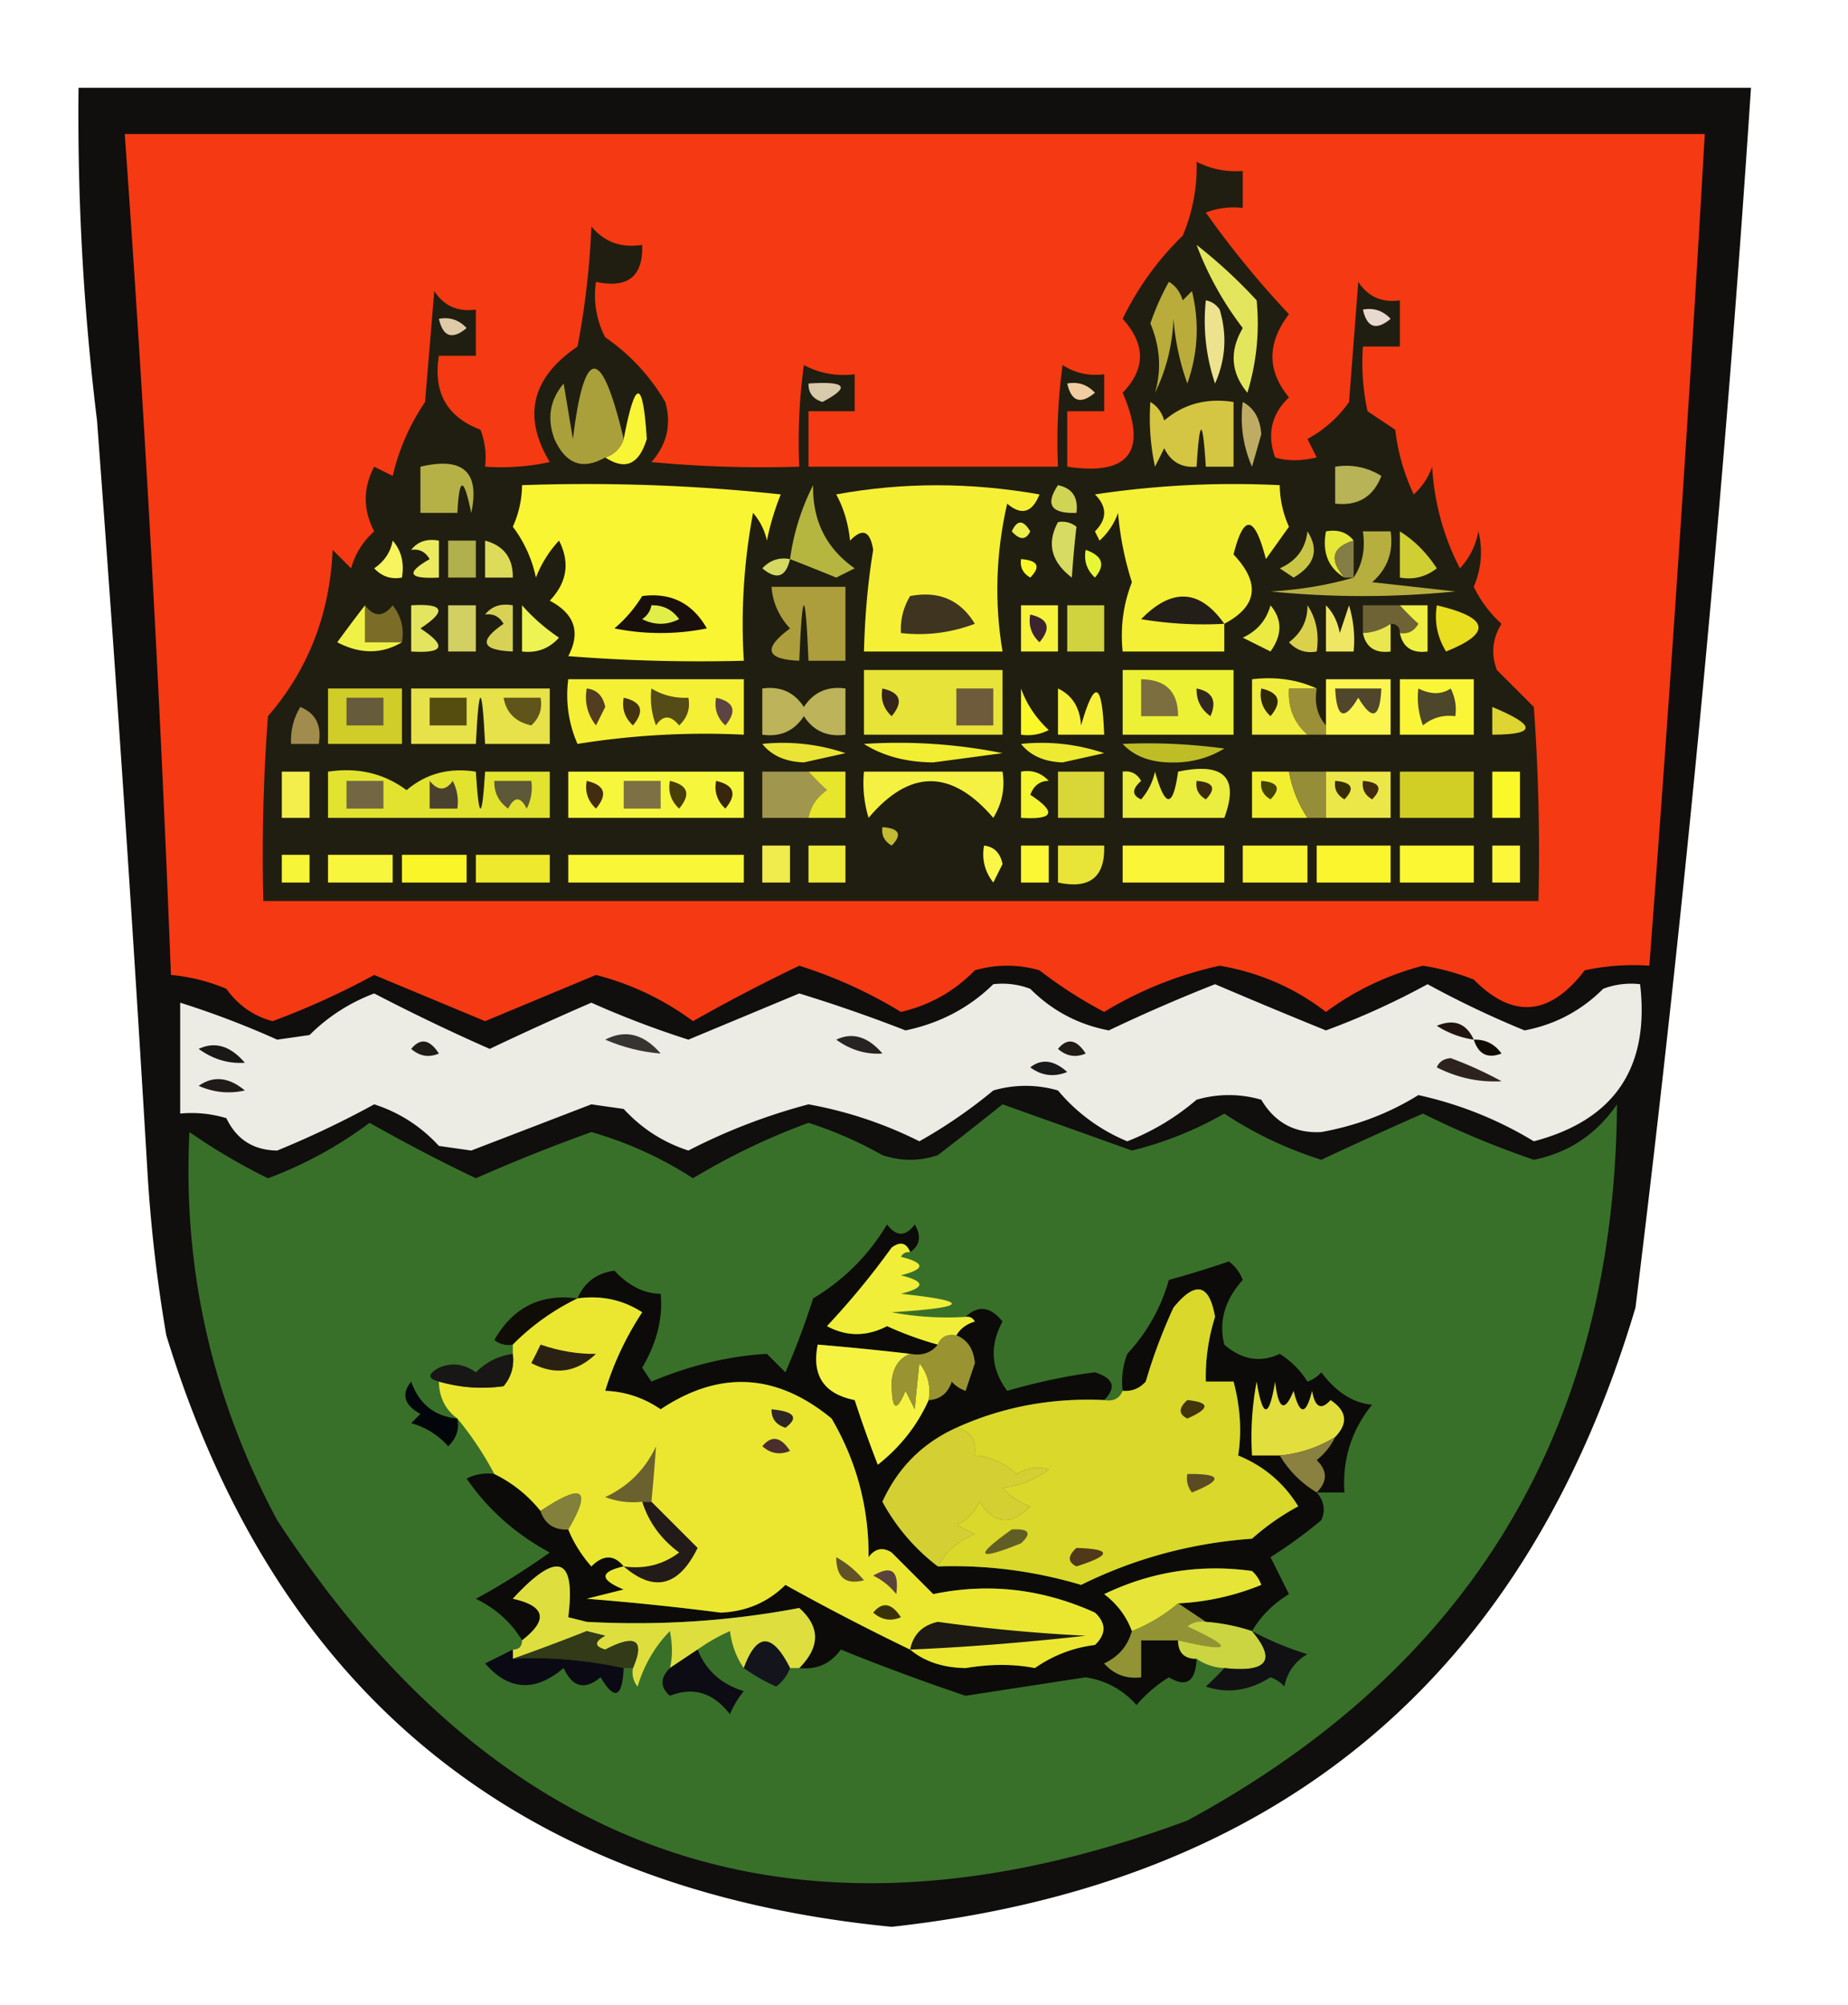 <svg xmlns="http://www.w3.org/2000/svg" width="200" height="217" style="shape-rendering:geometricPrecision;text-rendering:geometricPrecision;image-rendering:optimizeQuality;fill-rule:evenodd;clip-rule:evenodd"><path style="opacity:1" fill="#110e0e" d="M8.5 9.5h181a2325.552 2325.552 0 0 1-12.5 132c-11.941 40.074-38.774 62.408-80.5 67-40.456-3.959-66.623-25.292-78.5-64a161.802 161.802 0 0 1-2-17 5264.713 5264.713 0 0 0-5.5-82 271.471 271.471 0 0 1-2-36z"/><path style="opacity:1" fill="#f53912" d="M13.5 14.5h171a4795.032 4795.032 0 0 1-6 90 24.935 24.935 0 0 0-7 .5c-3.769 4.947-7.769 5.28-12 1a25.716 25.716 0 0 0-5.5-1.5c-3.858 1.013-7.358 2.68-10.5 5-3.388-2.609-7.221-4.275-11.5-5a40.722 40.722 0 0 0-12.5 5 48.493 48.493 0 0 1-7-4.5 12.494 12.494 0 0 0-7 0c-2.218 2.276-4.885 3.776-8 4.5a49.58 49.58 0 0 0-11-5 188.147 188.147 0 0 0-11.5 6 30.112 30.112 0 0 0-10.5-5l-12 5-12-5a83.352 83.352 0 0 1-11 5c-2.056-.548-3.723-1.714-5-3.5a20.088 20.088 0 0 0-6-1.5 2779.991 2779.991 0 0 0-5-91z"/><path style="opacity:1" fill="#201e10" d="M129.5 17.5c1.542.8 3.208 1.134 5 1v4a8.435 8.435 0 0 0-4 .5c2.74 3.872 5.74 7.54 9 11-2.385 3.115-2.385 6.115 0 9-1.896 1.808-2.396 3.975-1.5 6.5 1.294.399 2.794.399 4.5 0l-1-2a13.017 13.017 0 0 0 4.5-4l1-13c1.049 1.607 2.549 2.273 4.5 2v5h-4c-.163 2.357.003 4.69.5 7l3 2c.29 2.452.956 4.785 2 7a7.292 7.292 0 0 0 2-3 27.073 27.073 0 0 0 3 11c1.044-1.123 1.71-2.456 2-4 .498 2.027.331 4.027-.5 6a13.055 13.055 0 0 0 3 4c-.985 1.598-1.151 3.265-.5 5l4 4c.5 6.992.666 13.992.5 21h-138c-.166-6.675 0-13.342.5-20 4.36-5.046 6.694-11.046 7-18l2 2a8.19 8.19 0 0 1 2.5-4c-1.224-2.34-1.224-4.672 0-7l2 1a23.973 23.973 0 0 1 3.5-8l1-12c1.049 1.607 2.549 2.273 4.5 2v5h-4c-.638 3.955.862 6.622 4.5 8a8.434 8.434 0 0 1 .5 4c2.357.163 4.69-.003 7-.5-2.974-4.947-1.974-9.114 3-12.5a86.7 86.7 0 0 0 1.5-13c1.4 1.692 3.234 2.359 5.5 2 .116 3.41-1.55 4.744-5 4a9.864 9.864 0 0 0 1 6 21.745 21.745 0 0 1 6.5 7c.687 2.42.187 4.587-1.5 6.5 5.323.5 10.656.666 16 .5a60.94 60.94 0 0 1 .5-11c1.7.906 3.533 1.24 5.5 1v4h-5v6h27a60.93 60.93 0 0 1 .5-11c1.356.88 2.856 1.214 4.5 1v4h-4v6c6.738 1.007 8.738-1.66 6-8 2.494-2.58 2.494-5.247 0-8a31.861 31.861 0 0 1 6.5-9 18.991 18.991 0 0 0 1.5-8z"/><path style="opacity:1" fill="#e3e65c" d="M129.5 26.5a54.547 54.547 0 0 1 6.5 6c.33 3.366-.003 6.7-1 10-1.797-2.174-1.964-4.507-.5-7a35.03 35.03 0 0 1-5-9z"/><path style="opacity:1" fill="#e7d9ce" d="M147.5 33.5c1.175-.219 2.175.114 3 1-1.552 1.298-2.552.965-3-1z"/><path style="opacity:1" fill="#decaa9" d="M47.5 34.5c1.175-.219 2.175.114 3 1-1.552 1.298-2.552.965-3-1z"/><path style="opacity:1" fill="#b9ac3b" d="M126.5 30.5c.722.418 1.222 1.084 1.5 2l1-1c.824 3.382.657 6.716-.5 10a26.722 26.722 0 0 1-1.5-7c-.118 2.871-.784 5.538-2 8 .723-2.482.556-4.982-.5-7.5a27.648 27.648 0 0 1 2-4.5z"/><path style="opacity:1" fill="#ede28e" d="M130.5 32.5c.617.11 1.117.444 1.5 1 .818 2.727.652 5.394-.5 8a21.128 21.128 0 0 1-1-9z"/><path style="opacity:1" fill="#f8f436" d="M65.5 49.5c1-.333 1.667-1 2-2 1.251-6.57 2.085-6.57 2.5 0-.835 2.769-2.335 3.435-4.5 2z"/><path style="opacity:1" fill="#d7cbac" d="M87.5 41.5c4.088-.282 4.588.385 1.5 2-1.03-.336-1.53-1.003-1.5-2z"/><path style="opacity:1" fill="#f0cea1" d="M115.5 41.5c1.175-.219 2.175.114 3 1-1.552 1.298-2.552.965-3-1z"/><path style="opacity:1" fill="#d4c642" d="M124.5 43.5c.722.417 1.222 1.084 1.5 2 2.106-1.791 4.606-2.458 7.5-2v7h-3c-.333-5.333-.667-5.333-1 0-1.624.14-2.79-.527-3.5-2l-1 2a24.935 24.935 0 0 1-.5-7z"/><path style="opacity:1" fill="#beac64" d="M134.5 43.5c1.225.652 1.892 1.819 2 3.5l-1 3.5a13.115 13.115 0 0 1-1-7z"/><path style="opacity:1" fill="#a9a03b" d="M67.5 47.5c-.333 1-1 1.667-2 2-2.439 1.4-4.272.733-5.5-2-.82-2.228-.487-4.228 1-6l1 6c1.25-10.144 3.084-10.144 5.5 0z"/><path style="opacity:1" fill="#b6b147" d="M45.5 50.5c4.623-1.092 6.456.575 5.5 5-.807-3.949-1.307-3.949-1.5 0h-4v-5z"/><path style="opacity:1" fill="#f9f532" d="M56.5 52.5a196.88 196.88 0 0 1 28 1 28.04 28.04 0 0 0-1.5 5 6.807 6.807 0 0 0-1.5-3 64.875 64.875 0 0 0-1 16c-6.342.166-12.675 0-19-.5 1.364-2.575.698-4.575-2-6 1.872-1.974 2.205-4.14 1-6.5a12.417 12.417 0 0 0-2.5 4 13.754 13.754 0 0 0-2.5-5.5c.648-1.44.98-2.94 1-4.5z"/><path style="opacity:1" fill="#f5f036" d="M90.5 53.5c7.177-1.32 14.51-1.32 22 0-.789 1.988-1.955 2.321-3.5 1-1.228 5.382-1.395 10.715-.5 16h-15c.105-3.97.439-7.637 1-11-.324-2.069-1.157-2.402-2.5-1-.198-1.882-.698-3.548-1.5-5z"/><path style="opacity:1" fill="#f4f035" d="M132.5 67.5v3h-11c-.268-2.62.065-5.12 1-7.5a34.041 34.041 0 0 1-1.5-7.5 7.292 7.292 0 0 1-2 3l-.5-1c1.333-1.333 1.333-2.667 0-4 6.634-.997 13.3-1.33 20-1 .019 1.56.352 3.06 1 4.5-.84 1.171-1.673 2.338-2.5 3.5-1.223-4.77-2.39-4.937-3.5-.5 2.932 3.095 2.599 5.595-1 7.5z"/><path style="opacity:1" fill="#b7b356" d="M144.5 50.5c1.788-.285 3.455.048 5 1-.875 2.273-2.542 3.273-5 3v-4z"/><path style="opacity:1" fill="#d0d454" d="M114.5 52.5c1.548.321 2.215 1.321 2 3-2.748.098-3.414-.902-2-3z"/><path style="opacity:1" fill="#ebed4c" d="M109.5 57.5c.577-1.273 1.243-1.273 2 0-.47.963-1.137.963-2 0z"/><path style="opacity:1" fill="#b0b04c" d="M48.5 58.5h3v4h-3v-4z"/><path style="opacity:1" fill="#e5e836" d="M146.5 58.5c-2.342.71-2.675 2.044-1 4-1.756-1.052-2.423-2.719-2-5 1.291-.237 2.291.096 3 1z"/><path style="opacity:1" fill="#b6af3f" d="M146.5 62.5c.951-1.419 1.284-3.085 1-5h3c.322 2.222-.345 4.056-2 5.5l9 1c-6.667.667-13.333.667-20 0 3.195-.18 6.195-.68 9-1.5z"/><path style="opacity:1" fill="#dedb5b" d="M52.5 58.5c2.032.548 3.032 1.881 3 4h-3v-4z"/><path style="opacity:1" fill="#b5b63f" d="M85.5 60.5a25.214 25.214 0 0 1 2.5-8c-.076 3.849 1.424 6.849 4.5 9l-2 1a325.759 325.759 0 0 0-5-2z"/><path style="opacity:1" fill="#d8db61" d="M114.5 56.5a2.427 2.427 0 0 1 2 .5c-.193 1.645-.36 3.479-.5 5.5-2.238-1.71-2.738-3.71-1.5-6z"/><path style="opacity:1" fill="#847d45" d="M146.5 58.5v4h-1c-1.675-1.956-1.342-3.29 1-4z"/><path style="opacity:1" fill="#f7f45e" d="M42.5 58.5c.934 1.068 1.268 2.401 1 4-1.175.219-2.175-.114-3-1 1.112-.765 1.779-1.765 2-3z"/><path style="opacity:1" fill="#eceb60" d="M44.5 59.5c.709-.904 1.709-1.237 3-1v4c-3.297.171-3.63-.495-1-2-.457-.797-1.124-1.13-2-1z"/><path style="opacity:1" fill="#d5d863" d="M85.5 60.5c-.448 1.965-1.448 2.298-3 1 .825-.886 1.825-1.219 3-1z"/><path style="opacity:1" fill="#fbf828" d="M110.5 60.5c1.837.14 2.17.806 1 2-.798-.457-1.131-1.124-1-2z"/><path style="opacity:1" fill="#cfcf33" d="M151.5 57.5c1.557.966 2.89 2.3 4 4-1.189.929-2.522 1.262-4 1v-5z"/><path style="opacity:1" fill="#e8f735" d="M117.5 59.5c1.832.64 2.165 1.64 1 3-.886-.825-1.219-1.825-1-3z"/><path style="opacity:1" fill="#cac645" d="M141.5 57.5c1.288 1.991.788 3.658-1.5 5l-1.5-1c1.788-.783 2.788-2.116 3-4z"/><path style="opacity:1" fill="#ac9e3c" d="M83.5 63.5h8v8h-4c-.333-8-.667-8-1 0-3.623-.15-3.957-1.316-1-3.5-1.207-1.3-1.874-2.8-2-4.5z"/><path style="opacity:1" fill="#eaea43" d="M137.5 65.5c1.288 1.535 1.288 3.201 0 5l-3-1.5c1.556-.72 2.556-1.887 3-3.5z"/><path style="opacity:1" fill="#3e3420" d="M98.5 64.5c3.096-.593 5.429.407 7 3a16.868 16.868 0 0 1-8 1c-.067-1.459.266-2.792 1-4z"/><path style="opacity:1" fill="#f7f23c" d="M110.5 65.5h4v5h-4v-5z"/><path style="opacity:1" fill="#241e19" d="M132.5 67.5a40.939 40.939 0 0 1-9-.5c3.343-3.42 6.343-3.253 9 .5z"/><path style="opacity:1" fill="#6e6334" d="M151.5 65.5a30.968 30.968 0 0 0 2 2c-.457.797-1.124 1.13-2 1 0-.667-.333-1-1-1a5.728 5.728 0 0 1-3 1v-3h4z"/><path style="opacity:1" fill="#7b6d28" d="M39.5 65.5c.973 1.291 1.973 1.291 3 0 .929 1.189 1.262 2.522 1 4h-4v-4z"/><path style="opacity:1" fill="#e4e55e" d="M44.5 65.5c3.556-.225 3.89.608 1 2.5 2.89 1.892 2.556 2.725-1 2.5v-5z"/><path style="opacity:1" fill="#19100d" d="M69.5 64.5c3.1-.408 5.433.759 7 3.5a25.249 25.249 0 0 1-10 0 14.692 14.692 0 0 0 3-3.5z"/><path style="opacity:1" fill="#e1ed48" d="M70.5 65.5c1.256-.039 2.256.461 3 1.5-1.333.667-2.667.667-4 0 .556-.383.89-.883 1-1.5z"/><path style="opacity:1" fill="#3c242e" d="M111.5 66.5c1.965.448 2.298 1.448 1 3-.886-.825-1.219-1.825-1-3z"/><path style="opacity:1" fill="#f0f147" d="M39.5 65.5v4h4c-2.193 1.297-4.527 1.297-7 0a171.62 171.62 0 0 1 3-4z"/><path style="opacity:1" fill="#d2cf63" d="M48.5 65.5h3v5h-3v-5z"/><path style="opacity:1" fill="#d7d255" d="M52.5 66.5c.709-.904 1.709-1.237 3-1v5c-3.396-.133-3.73-1.133-1-3-.457-.797-1.124-1.13-2-1z"/><path style="opacity:1" fill="#ecf353" d="M56.5 65.5a20.665 20.665 0 0 0 4 3.5c-1.063 1.188-2.397 1.688-4 1.5v-5z"/><path style="opacity:1" fill="#efe664" d="M143.5 65.5c.768.763 1.268 1.763 1.5 3l1-3c.494 1.634.66 3.3.5 5h-3v-5z"/><path style="opacity:1" fill="#e8e74e" d="M150.5 67.5v3c-1.679.215-2.679-.452-3-2a5.728 5.728 0 0 0 3-1z"/><path style="opacity:1" fill="#eeee43" d="M151.5 65.5h3v5c-1.679.215-2.679-.452-3-2 .876.13 1.543-.203 2-1a30.968 30.968 0 0 1-2-2z"/><path style="opacity:1" fill="#e9de1f" d="M155.5 65.5c5.665 1.33 5.998 2.997 1 5-.952-1.545-1.285-3.212-1-5z"/><path style="opacity:1" fill="#d1d33e" d="M115.5 65.5h4v5h-4v-5z"/><path style="opacity:1" fill="#dbd04b" d="M141.5 65.5c.951 1.419 1.284 3.085 1 5-1.175.219-2.175-.114-3-1 1.353-1.024 2.02-2.357 2-4z"/><path style="opacity:1" fill="#e7e338" d="M93.5 72.5h15v7h-15v-7z"/><path style="opacity:1" fill="#f5f035" d="M61.5 73.5h19v6a86.739 86.739 0 0 0-18 1 13.117 13.117 0 0 1-1-7z"/><path style="opacity:1" fill="#e7e249" d="M44.5 74.5h15v6h-7c-.333-6.667-.667-6.667-1 0h-7v-6z"/><path style="opacity:1" fill="#fbf828" d="M110.5 74.5c.603 1.69 1.603 3.19 3 4.5a4.932 4.932 0 0 1-3 .5v-5z"/><path style="opacity:1" fill="#433310" d="M67.5 75.5c1.965.448 2.298 1.448 1 3-.886-.825-1.219-1.825-1-3z"/><path style="opacity:1" fill="#6d5b3c" d="M103.5 74.5h4v4h-4v-4z"/><path style="opacity:1" fill="#523d21" d="M63.5 74.5c1.086.12 1.753.787 2 2l-1 2c-.929-1.189-1.262-2.522-1-4z"/><path style="opacity:1" fill="#544b17" d="M70.5 74.5c1.208.734 2.541 1.067 4 1 .219 1.175-.114 2.175-1 3-.925-1.14-1.759-1.14-2.5 0a8.434 8.434 0 0 1-.5-4z"/><path style="opacity:1" fill="#5d4442" d="M77.5 75.5c1.965.448 2.298 1.448 1 3-.886-.825-1.219-1.825-1-3z"/><path style="opacity:1" fill="#34251a" d="M95.5 74.5c1.965.448 2.298 1.448 1 3-.886-.825-1.219-1.825-1-3z"/><path style="opacity:1" fill="#f7f13c" d="M114.5 74.5c1.545.73 2.378 2.063 2.5 4 1.458-5.094 2.291-4.761 2.5 1h-5v-5z"/><path style="opacity:1" fill="#edf136" d="M121.5 72.5h12v7h-12v-7z"/><path style="opacity:1" fill="#7d6e3f" d="M123.5 73.5c2.679.025 4.012 1.358 4 4h-4v-4z"/><path style="opacity:1" fill="#30281d" d="M129.5 74.5c1.725.343 2.225 1.343 1.5 3-1.039-.744-1.539-1.744-1.5-3z"/><path style="opacity:1" fill="#554d0f" d="M46.5 75.5h4v3h-4v-3z"/><path style="opacity:1" fill="#5f551a" d="M54.5 75.5h4c.219 1.175-.114 2.175-1 3-1.713-.38-2.713-1.38-3-3z"/><path style="opacity:1" fill="#9b8f37" d="M142.5 74.5c-.268 1.599.066 2.932 1 4v1h-2c-1.468-1.28-2.135-2.946-2-5h3z"/><path style="opacity:1" fill="#faf551" d="M143.5 79.5v-6h7v6h-7z"/><path style="opacity:1" fill="#50462b" d="M144.5 74.5h5c-.151 3.218-.984 3.552-2.5 1-1.516 2.552-2.349 2.218-2.5-1z"/><path style="opacity:1" fill="#faf637" d="M151.5 73.5h8v6h-8v-6z"/><path style="opacity:1" fill="#4c462a" d="M153.5 74.5c1.347.671 2.514.671 3.5 0 .483.948.649 1.948.5 3-1.322-.17-2.489.163-3.5 1a8.43 8.43 0 0 1-.5-4z"/><path style="opacity:1" fill="#ded432" d="M161.5 76.5c4.813 1.995 4.813 2.995 0 3v-3z"/><path style="opacity:1" fill="#a18c4d" d="M32.5 76.5c1.676.683 2.343 2.017 2 4h-3c-.067-1.459.266-2.792 1-4z"/><path style="opacity:1" fill="#bcb35a" d="M82.5 74.5c1.951-.273 3.451.393 4.5 2 1.049-1.607 2.549-2.273 4.5-2v5c-1.951.273-3.451-.393-4.5-2-1.049 1.607-2.549 2.273-4.5 2v-5z"/><path style="opacity:1" fill="#f0ed3e" d="M142.5 74.5h-3c-.135 2.054.532 3.72 2 5h-6v-6c2.559-.302 4.893.032 7 1z"/><path style="opacity:1" fill="#2e2807" d="M136.5 74.5c1.965.448 2.298 1.448 1 3-.886-.825-1.219-1.825-1-3z"/><path style="opacity:1" fill="#d0cd29" d="M35.5 74.5h8v6h-8v-6z"/><path style="opacity:1" fill="#665b3a" d="M37.5 75.5h4v3h-4v-3z"/><path style="opacity:1" fill="#eae436" d="M82.5 80.5a21.12 21.12 0 0 1 9 1l-4.5 1c-1.986-.069-3.486-.735-4.5-2z"/><path style="opacity:1" fill="#f2ee33" d="M93.5 80.5a57.124 57.124 0 0 1 15 1l-7.5 1c-2.93-.025-5.43-.691-7.5-2z"/><path style="opacity:1" fill="#eeea31" d="M110.5 80.5a21.12 21.12 0 0 1 9 1l-4.5 1c-1.986-.069-3.486-.735-4.5-2z"/><path style="opacity:1" fill="#bebd26" d="M121.5 80.5a60.94 60.94 0 0 1 11 .5c-1.788 1.088-3.788 1.588-6 1.5-2.14-.056-3.806-.723-5-2z"/><path style="opacity:1" fill="#e1e32f" d="M35.5 83.5c3.21-.488 6.044.179 8.5 2 2.106-1.791 4.606-2.458 7.5-2 .333 5.333.667 5.333 1 0h7v5h-24v-5z"/><path style="opacity:1" fill="#f5f143" d="M93.5 83.5h15c.285 1.788-.048 3.455-1 5-4.54-5.288-9.04-5.288-13.5 0-.493-1.634-.66-3.3-.5-5z"/><path style="opacity:1" fill="#f4f631" d="M110.5 83.5c1.175-.219 2.175.114 3 1-.941-.01-1.608.49-2 1.5 2.89 1.892 2.556 2.725-1 2.5v-5z"/><path style="opacity:1" fill="#f2ef30" d="M139.5 83.5c.331 1.822.998 3.49 2 5h-6v-5h4z"/><path style="opacity:1" fill="#958d37" d="M139.5 83.5h4v5h-2a13.224 13.224 0 0 1-2-5z"/><path style="opacity:1" fill="#d1cf26" d="M151.5 83.5h8v5h-8v-5z"/><path style="opacity:1" fill="#fbf82a" d="M161.5 83.5h3v5h-3v-5z"/><path style="opacity:1" fill="#f3ee4c" d="M30.5 83.5h3v5h-3v-5z"/><path style="opacity:1" fill="#f6f73d" d="M61.5 83.5h19v5h-19v-5z"/><path style="opacity:1" fill="#39260f" d="M77.5 84.5c1.965.448 2.298 1.448 1 3-.886-.825-1.219-1.825-1-3z"/><path style="opacity:1" fill="#d9d637" d="M114.5 83.5h5v5h-5v-5z"/><path style="opacity:1" fill="#736743" d="M37.5 84.5h4v3h-4v-3z"/><path style="opacity:1" fill="#5d5837" d="M53.5 84.5h4a4.932 4.932 0 0 1-.5 3c-.667-1.333-1.333-1.333-2 0-1.039-.744-1.539-1.744-1.5-3z"/><path style="opacity:1" fill="#422d10" d="M63.5 84.5c1.965.448 2.298 1.448 1 3-.886-.825-1.219-1.825-1-3z"/><path style="opacity:1" fill="#7c7044" d="M67.5 84.5h4v3h-4v-3z"/><path style="opacity:1" fill="#483e07" d="M72.5 84.5c1.965.448 2.298 1.448 1 3-.886-.825-1.219-1.825-1-3z"/><path style="opacity:1" fill="#a1964d" d="M87.5 83.5c.59.651 1.257 1.318 2 2-1.112.765-1.779 1.765-2 3h-5v-5h5z"/><path style="opacity:1" fill="#444305" d="M136.5 84.5c1.837.14 2.17.806 1 2-.798-.457-1.131-1.124-1-2z"/><path style="opacity:1" fill="#4a402e" d="M46.5 84.5c.897 1.098 1.73 1.098 2.5 0 .483.948.65 1.948.5 3h-3v-3z"/><path style="opacity:1" fill="#ece749" d="M143.5 83.5h7v5h-7v-5z"/><path style="opacity:1" fill="#412b10" d="M147.5 84.5c1.837.14 2.17.806 1 2-.798-.457-1.131-1.124-1-2z"/><path style="opacity:1" fill="#362d05" d="M144.5 84.5c1.837.14 2.17.806 1 2-.798-.457-1.131-1.124-1-2z"/><path style="opacity:1" fill="#e7e62c" d="M87.5 83.5h4v5h-4c.221-1.235.888-2.235 2-3a30.943 30.943 0 0 1-2-2z"/><path style="opacity:1" fill="#ebed3f" d="M121.5 83.5c.876-.13 1.543.203 2 1-1.006.896-1.006 1.562 0 2a6.802 6.802 0 0 0 1.5-3c1.114 3.956 1.947 3.956 2.5 0 4.964-1.043 6.631.624 5 5h-11v-5z"/><path style="opacity:1" fill="#392b0b" d="M129.5 84.5c1.837.14 2.17.806 1 2-.798-.457-1.131-1.124-1-2z"/><path style="opacity:1" fill="#c4ba33" d="M95.5 89.5c1.837.14 2.17.806 1 2-.797-.457-1.13-1.124-1-2z"/><path style="opacity:1" fill="#fbf749" d="M106.5 91.5c1.086.12 1.753.787 2 2l-1 2c-.929-1.189-1.262-2.522-1-4z"/><path style="opacity:1" fill="#fbf735" d="M110.5 91.5h3v4h-3v-4z"/><path style="opacity:1" fill="#e9e438" d="M114.5 91.5h5c.116 3.41-1.55 4.744-5 4v-4z"/><path style="opacity:1" fill="#faf637" d="M121.5 91.5h11v4h-11v-4z"/><path style="opacity:1" fill="#f9f433" d="M134.5 91.5h7v4h-7v-4z"/><path style="opacity:1" fill="#faf52c" d="M142.5 91.5h8v4h-8v-4z"/><path style="opacity:1" fill="#fbf733" d="M151.5 91.5h8v4h-8v-4z"/><path style="opacity:1" fill="#f9f528" d="M43.5 92.5h7v3h-7v-3z"/><path style="opacity:1" fill="#efe92d" d="M51.5 92.5h8v3h-8v-3z"/><path style="opacity:1" fill="#f9f637" d="M61.5 92.5h19v3h-19v-3z"/><path style="opacity:1" fill="#fcf73b" d="M161.5 91.5h3v4h-3v-4z"/><path style="opacity:1" fill="#f8f53d" d="M35.5 92.5h7v3h-7v-3z"/><path style="opacity:1" fill="#f0ec4e" d="M82.5 91.5h3v4h-3v-4z"/><path style="opacity:1" fill="#eeec39" d="M87.5 91.5h4v4h-4v-4z"/><path style="opacity:1" fill="#f6f537" d="M30.5 92.5h3v3h-3v-3z"/><path style="opacity:1" fill="#ecebe4" d="M107.5 106.5a8.43 8.43 0 0 1 4 .5c2.37 2.37 5.204 3.87 8.5 4.5a180.652 180.652 0 0 1 11.5-5c4.03 1.722 8.03 3.389 12 5a82.239 82.239 0 0 0 11-5 103.993 103.993 0 0 0 10.5 5c3.296-.63 6.13-2.13 8.5-4.5a8.43 8.43 0 0 1 4-.5c1.053 9.036-2.781 14.703-11.5 17a40.892 40.892 0 0 0-12.5-5c-3.182 1.977-6.682 3.311-10.5 4-2.852.157-5.018-1.01-6.5-3.5a12.494 12.494 0 0 0-7 0 26.035 26.035 0 0 1-7.5 4.5 19.381 19.381 0 0 1-7.5-5.5 12.494 12.494 0 0 0-7 0 54.114 54.114 0 0 1-8 5.5 44.15 44.15 0 0 0-12-4 63.927 63.927 0 0 0-13 5c-2.715-.878-5.049-2.378-7-4.5l-3.5-.5-13 5-3.5-.5c-1.951-2.122-4.285-3.622-7-4.5a104.096 104.096 0 0 1-10.5 5c-2.57-.033-4.403-1.2-5.5-3.5a12.93 12.93 0 0 0-5-.5v-12a96.152 96.152 0 0 1 10.5 4l3.5-.5a19.646 19.646 0 0 1 7-4.5c4.1 2.134 8.267 4.134 12.5 6a333.904 333.904 0 0 1 11-5 101.185 101.185 0 0 0 10.5 4l12-5a162.913 162.913 0 0 1 11.5 4c3.722-.776 6.889-2.443 9.5-5z"/><path style="opacity:1" fill="#262322" d="M90.5 112.5c1.763-.834 3.43-.334 5 1.5-1.782.122-3.448-.378-5-1.5z"/><path style="opacity:1" fill="#1f1410" d="M159.5 112.5a10.134 10.134 0 0 1-4-1.5c1.852-.773 3.186-.273 4 1.5z"/><path style="opacity:1" fill="#191817" d="M21.5 113.5c1.763-.834 3.43-.334 5 1.5-1.782.122-3.448-.378-5-1.5z"/><path style="opacity:1" fill="#1f1c17" d="M44.5 113.5c.997-1.213 1.997-1.046 3 .5-1.077.47-2.077.303-3-.5z"/><path style="opacity:1" fill="#363330" d="M65.5 112.5c2.166-1.129 4.166-.629 6 1.5-2.006-.15-4.006-.65-6-1.5z"/><path style="opacity:1" fill="#1f1d15" d="M114.5 113.5c.997-1.213 1.997-1.046 3 .5-1.077.47-2.077.303-3-.5z"/><path style="opacity:1" fill="#0f0c03" d="M159.5 112.5c1.256-.039 2.256.461 3 1.5-1.498.585-2.498.085-3-1.5z"/><path style="opacity:1" fill="#18191a" d="M111.5 115.5c1.221-.965 2.554-.798 4 .5-1.428.579-2.762.412-4-.5z"/><path style="opacity:1" fill="#2c221e" d="M155.5 115.5c.235-.597.735-.93 1.5-1a40.79 40.79 0 0 1 5.5 2.5c-2.422.135-4.755-.365-7-1.5z"/><path style="opacity:1" fill="#201b19" d="M21.5 117.5c1.59-1.121 3.256-.954 5 .5-1.697.384-3.363.218-5-.5z"/><path style="opacity:1" fill="#387029" d="M108.5 119.5c4.655 1.659 9.322 3.326 14 5a38.46 38.46 0 0 0 10-4c3.21 2.133 6.71 3.8 10.5 5a504.31 504.31 0 0 1 11-5 98.37 98.37 0 0 0 12 5c3.775-.765 6.775-2.765 9-6-.245 34.991-15.745 60.824-46.5 77.5-41.46 15.402-74.294 4.569-98.5-32.5-7.068-13.18-10.235-27.18-9.5-42a65.823 65.823 0 0 0 8.5 5 44.037 44.037 0 0 0 11-6 188.147 188.147 0 0 0 11.5 6 188.903 188.903 0 0 1 12.5-5 40.784 40.784 0 0 1 11 5 71.96 71.96 0 0 1 12.5-6 42.594 42.594 0 0 1 8 3.5c2 .667 4 .667 6 0a478.42 478.42 0 0 0 7-5.5z"/><path style="opacity:1" fill="#0c0b09" d="M98.5 135.5c-.397-1.025-1.063-1.192-2-.5a84.9 84.9 0 0 1-7 8.5c2.135 1.145 4.301 1.145 6.5 0 1.8.82 3.634 1.486 5.5 2-.709.904-1.709 1.237-3 1a307.636 307.636 0 0 0-10-1c-.667 3.333.667 5.333 4 6a135.441 135.441 0 0 0 2.5 7c2.454-1.941 4.287-4.275 5.5-7 1.25-.077 2.083-.744 2.5-2 .414.457.914.791 1.5 1l1-3c-.14-1.53-.807-2.53-2-3 .418-.722 1.084-1.222 2-1.5-.228-.399-.562-.565-1-.5 1.349-1.297 2.682-1.13 4 .5-1.423 2.62-1.257 5.12.5 7.5 3.373-.968 6.539-1.635 9.5-2 2.019.633 2.353 1.633 1 3-5.694-.26-11.027.74-16 3-3.653 1.653-6.32 4.32-8 8a21.878 21.878 0 0 0 6 7 48.401 48.401 0 0 1 15.5 2c5.779-2.86 11.946-4.527 18.5-5a26.091 26.091 0 0 1 5-3.5c-1.55-2.525-3.717-4.359-6.5-5.5.401-2.561.235-5.228-.5-8h-3a21.336 21.336 0 0 1 1-7c-.624-3.594-2.124-3.928-4.5-1a57.56 57.56 0 0 0-3 8c-.671.752-1.504 1.086-2.5 1a8.43 8.43 0 0 1 .5-4 19.414 19.414 0 0 0 4.5-8 109.636 109.636 0 0 0 6.5-2 4.457 4.457 0 0 1 1.5 2c-1.955 2.168-2.621 4.502-2 7 1.902 1.651 3.902 1.984 6 1a9.425 9.425 0 0 1 3 3 3.647 3.647 0 0 0 1.5-1c1.635 2.167 3.468 3.334 5.5 3.5-2.231 2.748-3.231 5.915-3 9.5h-3c.803.923.97 1.923.5 3a51.064 51.064 0 0 1-5.5 4l2 4c-1.688 1.021-3.021 2.355-4 4a20.69 20.69 0 0 0-5-1l-3-2a27.285 27.285 0 0 0 9-2 3.647 3.647 0 0 0-1-1.5c-5.574-.774-10.908.059-16 2.5 1.41 1.069 2.41 2.403 3 4-.444 1.613-1.444 2.78-3 3.5 1.063 1.188 2.397 1.688 4 1.5v-4h4c0 1.333.667 2 2 2-.104 2.473-1.104 3.139-3 2a14.972 14.972 0 0 0-3.5 3c-1.47-1.652-3.303-2.652-5.5-3l-13 2a239.152 239.152 0 0 1-13.5-5c-1.11 1.537-2.61 2.203-4.5 2 2.273-2.295 2.273-4.462 0-6.5-7.504 1.424-15.17 1.924-23 1.5l-2-.5c.82-6.576-1.18-7.243-6-2 3.527.783 3.86 2.283 1 4.5-1.174-1.941-2.84-3.441-5-4.5 2.412-1.277 5.079-2.943 8-5-3.698-1.994-6.698-4.661-9-8a4.934 4.934 0 0 1 3-.5c1.96.96 3.627 2.293 5 4 .473 1.406 1.473 2.073 3 2 .582 1.431 1.415 2.764 2.5 4 1.292-1.291 2.458-1.291 3.5 0-2.612.595-2.612 1.429 0 2.5l-4 1c4.847.38 9.68.88 14.5 1.5 2.76-.114 5.093-1.114 7-3a261.273 261.273 0 0 0 13.5 7c1.548 1.294 3.548 1.961 6 2 2.706-.452 5.206-.452 7.5 0a14.293 14.293 0 0 1 6.5-2.5c1.231-1.183 1.231-2.349 0-3.5-5.694-2.579-11.527-3.245-17.5-2l-4.5-4.5c-.95-.617-1.782-.451-2.5.5.038-5.375-1.296-10.375-4-15-5.965-4.915-12.131-5.248-18.5-1-1.823-1.247-3.823-1.914-6-2 .898-2.966 2.231-5.8 4-8.5-2.094-1.352-4.427-1.852-7-1.5.75-1.746 2.083-2.746 4-3 1.543 1.647 3.21 2.48 5 2.5.253 2.638-.414 5.304-2 8l1 1.5c4.207-1.763 8.373-2.763 12.5-3l2 2a83.325 83.325 0 0 0 3-8c3.333-2 6-4.667 8-8 1 1.333 2 1.333 3 0 .74 1.249.573 2.249-.5 3z"/><path style="opacity:1" fill="#f0ee38" d="M98.5 135.5c-.438-.065-.772.101-1 .5 2.667.667 2.667 1.333 0 2 2.667.667 2.667 1.333 0 2 7.667.813 7.334 1.479-1 2 2.646.497 5.313.664 8 .5.438-.065.772.101 1 .5-.916.278-1.582.778-2 1.5-.992-.172-1.658.162-2 1a36.865 36.865 0 0 1-5.5-2c-2.199 1.145-4.365 1.145-6.5 0a84.9 84.9 0 0 0 7-8.5c.937-.692 1.603-.525 2 .5z"/><path style="opacity:1" fill="#100d06" d="M62.5 140.5a25.4 25.4 0 0 0-7 5 2.429 2.429 0 0 1-2-.5c2.022-3.534 5.022-5.034 9-4.5z"/><path style="opacity:1" fill="#ebe731" d="M62.5 140.5c2.573-.352 4.906.148 7 1.5-1.769 2.7-3.102 5.534-4 8.5 2.177.086 4.177.753 6 2 6.369-4.248 12.535-3.915 18.5 1 2.704 4.625 4.038 9.625 4 15 .718-.951 1.55-1.117 2.5-.5l4.5 4.5c5.973-1.245 11.806-.579 17.5 2 1.231 1.151 1.231 2.317 0 3.5a14.293 14.293 0 0 0-6.5 2.5c-2.294-.452-4.794-.452-7.5 0-2.452-.039-4.452-.706-6-2a261.273 261.273 0 0 1-13.5-7c-1.907 1.886-4.24 2.886-7 3-4.82-.62-9.653-1.12-14.5-1.5l4-1c-2.612-1.071-2.612-1.905 0-2.5-1.042-1.291-2.208-1.291-3.5 0-1.085-1.236-1.918-2.569-2.5-4 2.585-4.4 1.585-5.067-3-2a14.554 14.554 0 0 0-5-4 35.347 35.347 0 0 0-4-6c-1.306-.967-1.973-2.301-2-4 2.32.667 4.653.834 7 .5.837-1.011 1.17-2.178 1-3.5v-1a25.4 25.4 0 0 1 7-5z"/><path style="opacity:1" fill="#f6f241" d="M98.5 146.5c-1.194.47-1.86 1.47-2 3-.003 3.102.497 3.435 1.5 1l1 2c.18-1.924.346-3.591.5-5 .929 1.189 1.262 2.522 1 4-1.213 2.725-3.046 5.059-5.5 7a135.441 135.441 0 0 1-2.5-7c-3.333-.667-4.667-2.667-4-6 3.428.288 6.761.621 10 1z"/><path style="opacity:1" fill="#2b2113" d="M58.5 145.5c2.057.702 4.057 1.035 6 1-2.1 2.02-4.433 2.354-7 1 .363-.683.696-1.35 1-2z"/><path style="opacity:1" fill="#999331" d="M103.5 144.5c1.193.47 1.86 1.47 2 3l-1 3a3.647 3.647 0 0 1-1.5-1c-.417 1.256-1.25 1.923-2.5 2 .262-1.478-.071-2.811-1-4-.154 1.409-.32 3.076-.5 5l-1-2c-1.003 2.435-1.503 2.102-1.5-1 .14-1.53.806-2.53 2-3 1.291.237 2.291-.096 3-1 .342-.838 1.008-1.172 2-1z"/><path style="opacity:1" fill="#191616" d="M55.5 146.5c.17 1.322-.163 2.489-1 3.5-2.347.334-4.68.167-7-.5-1.238-.31-1.238-.81 0-1.5 1.399-.595 2.732-.428 4 .5 1.122-1.13 2.456-1.797 4-2z"/><path style="opacity:1" fill="#dad82a" d="M101.5 169.5c.848-1.593 2.181-2.76 4-3.5l-2-1c1.167-.5 2-1.333 2.5-2.5 1.588 2.468 3.422 2.634 5.5.5a7.293 7.293 0 0 1-3-2c1.884-.216 3.551-.883 5-2-1.172-.353-2.338-.187-3.5.5-1.3-1.207-2.8-1.874-4.5-2 .215-1.679-.452-2.679-2-3 4.973-2.26 10.306-3.26 16-3 .992.172 1.658-.162 2-1 .996.086 1.829-.248 2.5-1a57.56 57.56 0 0 1 3-8c2.376-2.928 3.876-2.594 4.5 1a21.336 21.336 0 0 0-1 7h3c.735 2.772.901 5.439.5 8 2.783 1.141 4.95 2.975 6.5 5.5a26.091 26.091 0 0 0-5 3.5c-6.554.473-12.721 2.14-18.5 5a48.401 48.401 0 0 0-15.5-2z"/><path style="opacity:1" fill="#41350b" d="M128.5 151.5c2.475.247 2.475.913 0 2-.963-.47-.963-1.137 0-2z"/><path style="opacity:1" fill="#e2de3e" d="M144.5 155.5c-1.815 1.13-3.815 1.796-6 2h-3a32.462 32.462 0 0 1 .5-8c.667 4 1.333 4 2 0 .359 3.044 1.026 3.378 2 1 .667 2.667 1.333 2.667 2 0 .317 1.801.984 2.134 2 1 1.768 1.182 1.935 2.515.5 4z"/><path style="opacity:1" fill="#02050a" d="M49.5 153.5c.219 1.175-.114 2.175-1 3a8.193 8.193 0 0 0-4-2.5l1-1c-1.76-.965-2.094-2.132-1-3.5.86 2.431 2.527 3.764 5 4z"/><path style="opacity:1" fill="#2d2623" d="M83.5 152.5c2.483.23 2.983.897 1.5 2-1.03-.336-1.53-1.003-1.5-2z"/><path style="opacity:1" fill="#d4cf32" d="M103.5 154.5c1.548.321 2.215 1.321 2 3 1.7.126 3.2.793 4.5 2 1.162-.687 2.328-.853 3.5-.5-1.449 1.117-3.116 1.784-5 2a7.293 7.293 0 0 0 3 2c-2.078 2.134-3.912 1.968-5.5-.5-.5 1.167-1.333 2-2.5 2.5l2 1c-1.819.74-3.152 1.907-4 3.5a21.878 21.878 0 0 1-6-7c1.68-3.68 4.347-6.347 8-8z"/><path style="opacity:1" fill="#4a2e2e" d="M82.5 156.5c.997-1.213 1.997-1.046 3 .5-1.077.47-2.077.303-3-.5z"/><path style="opacity:1" fill="#8a803f" d="M144.5 155.5c-.453.958-1.119 1.792-2 2.5 1.184 1.145 1.184 2.312 0 3.5-1.667-1-3-2.333-4-4 2.185-.204 4.185-.87 6-2z"/><path style="opacity:1" fill="#5b4b23" d="M128.5 159.5c3.743-.041 3.91.626.5 2a2.428 2.428 0 0 1-.5-2z"/><path style="opacity:1" fill="#6b612f" d="M70.5 162.5h-1a8.43 8.43 0 0 1-4-.5c2.5-1.167 4.333-3 5.5-5.5a237.67 237.67 0 0 1-.5 6z"/><path style="opacity:1" fill="#83803b" d="M61.5 165.5c-1.527.073-2.527-.594-3-2 4.585-3.067 5.585-2.4 3 2z"/><path style="opacity:1" fill="#231b19" d="M69.5 162.5h1l5 5c-2.041 4.171-4.708 4.838-8 2 2.25.319 4.25-.181 6-1.5-1.964-1.451-3.297-3.284-4-5.5z"/><path style="opacity:1" fill="#615e24" d="M109.5 165.5c1.879-.107 2.212.393 1 1.5-4.802 1.94-5.135 1.44-1-1.5z"/><path style="opacity:1" fill="#503919" d="M116.5 167.5c3.839.112 3.839.779 0 2-.963-.47-.963-1.137 0-2z"/><path style="opacity:1" fill="#615326" d="M90.5 168.5a10.526 10.526 0 0 1 3 2.5c-1.99.519-2.99-.314-3-2.5z"/><path style="opacity:1" fill="#5a433c" d="M94.5 170.5c1.996-1.188 2.83-.521 2.5 2-.708-.881-1.542-1.547-2.5-2z"/><path style="opacity:1" fill="#e6e437" d="M127.5 173.5a17.907 17.907 0 0 1-5 3c-.59-1.597-1.59-2.931-3-4 5.092-2.441 10.426-3.274 16-2.5.457.414.791.914 1 1.5a27.285 27.285 0 0 1-9 2z"/><path style="opacity:1" fill="#393209" d="M94.5 174.5c.997-1.213 1.997-1.046 3 .5-1.077.47-2.077.303-3-.5z"/><path style="opacity:1" fill="#dede3f" d="M86.5 180.5h-1c-1.927-3.834-3.594-3.834-5 0-.79-1.109-1.29-2.442-1.5-4a19.588 19.588 0 0 0-3.5 2l-3 2c.293-1.143.293-2.477 0-4-1.621 1.653-2.788 3.653-3.5 6a2.427 2.427 0 0 1-.5-2c1.314-3.05.314-3.717-3-2-1.196-.346-1.196-.846 0-1.5l-2-.5a223.62 223.62 0 0 1-8 3v-1c.667 0 1-.333 1-1 2.86-2.217 2.527-3.717-1-4.5 4.82-5.243 6.82-4.576 6 2l2 .5c7.83.424 15.496-.076 23-1.5 2.273 2.038 2.273 4.205 0 6.5z"/><path style="opacity:1" fill="#929334" d="m127.5 173.5 3 2a2.428 2.428 0 0 0-2 .5c5.142 2.364 4.809 2.864-1 1.5h-4v4c-1.603.188-2.937-.312-4-1.5 1.556-.72 2.556-1.887 3-3.5a17.907 17.907 0 0 0 5-3z"/><path style="opacity:1" fill="#1c1a13" d="M98.5 178.5c.325-1.632 1.325-2.632 3-3a181.111 181.111 0 0 0 16 1.5c-6.587.741-12.921 1.241-19 1.5z"/><path style="opacity:1" fill="#14141d" d="M85.5 180.5c-.283.789-.783 1.456-1.5 2a19.588 19.588 0 0 1-3.5-2c1.406-3.834 3.073-3.834 5 0z"/><path style="opacity:1" fill="#cbd541" d="M130.5 175.5a20.69 20.69 0 0 1 5 1c2.669 3.177 1.669 4.51-3 4a5.727 5.727 0 0 1-3-1c-1.333 0-2-.667-2-2 5.809 1.364 6.142.864 1-1.5a2.428 2.428 0 0 1 2-.5z"/><path style="opacity:1" fill="#323a18" d="M68.5 180.5h-1c-4.16-.893-8.16-1.226-12-1a223.62 223.62 0 0 0 8-3l2 .5c-1.196.654-1.196 1.154 0 1.5 3.314-1.717 4.314-1.05 3 2z"/><path style="opacity:1" fill="#0b0a14" d="M55.5 178.5v1c3.84-.226 7.84.107 12 1-.15 3.218-.984 3.551-2.5 1-1.714 1.425-3.047 1.092-4-1-3.104 2.619-5.937 2.452-8.5-.5l3-1.5z"/><path style="opacity:1" fill="#0d0b13" d="M75.5 178.5c.901 2.257 2.568 3.757 5 4.5a9.465 9.465 0 0 0-1.5 2.5c-1.798-2.337-3.965-3.003-6.5-2-1.062-.925-1.062-1.925 0-3l3-2z"/><path style="opacity:1" fill="#111114" d="M135.5 176.5a33.052 33.052 0 0 0 6 2.5c-1.349.772-2.182 1.939-2.5 3.5a3.647 3.647 0 0 0-1.5-1c-2.311 1.461-4.644 1.794-7 1a31.147 31.147 0 0 0 2-2c4.669.51 5.669-.823 3-4z"/></svg>